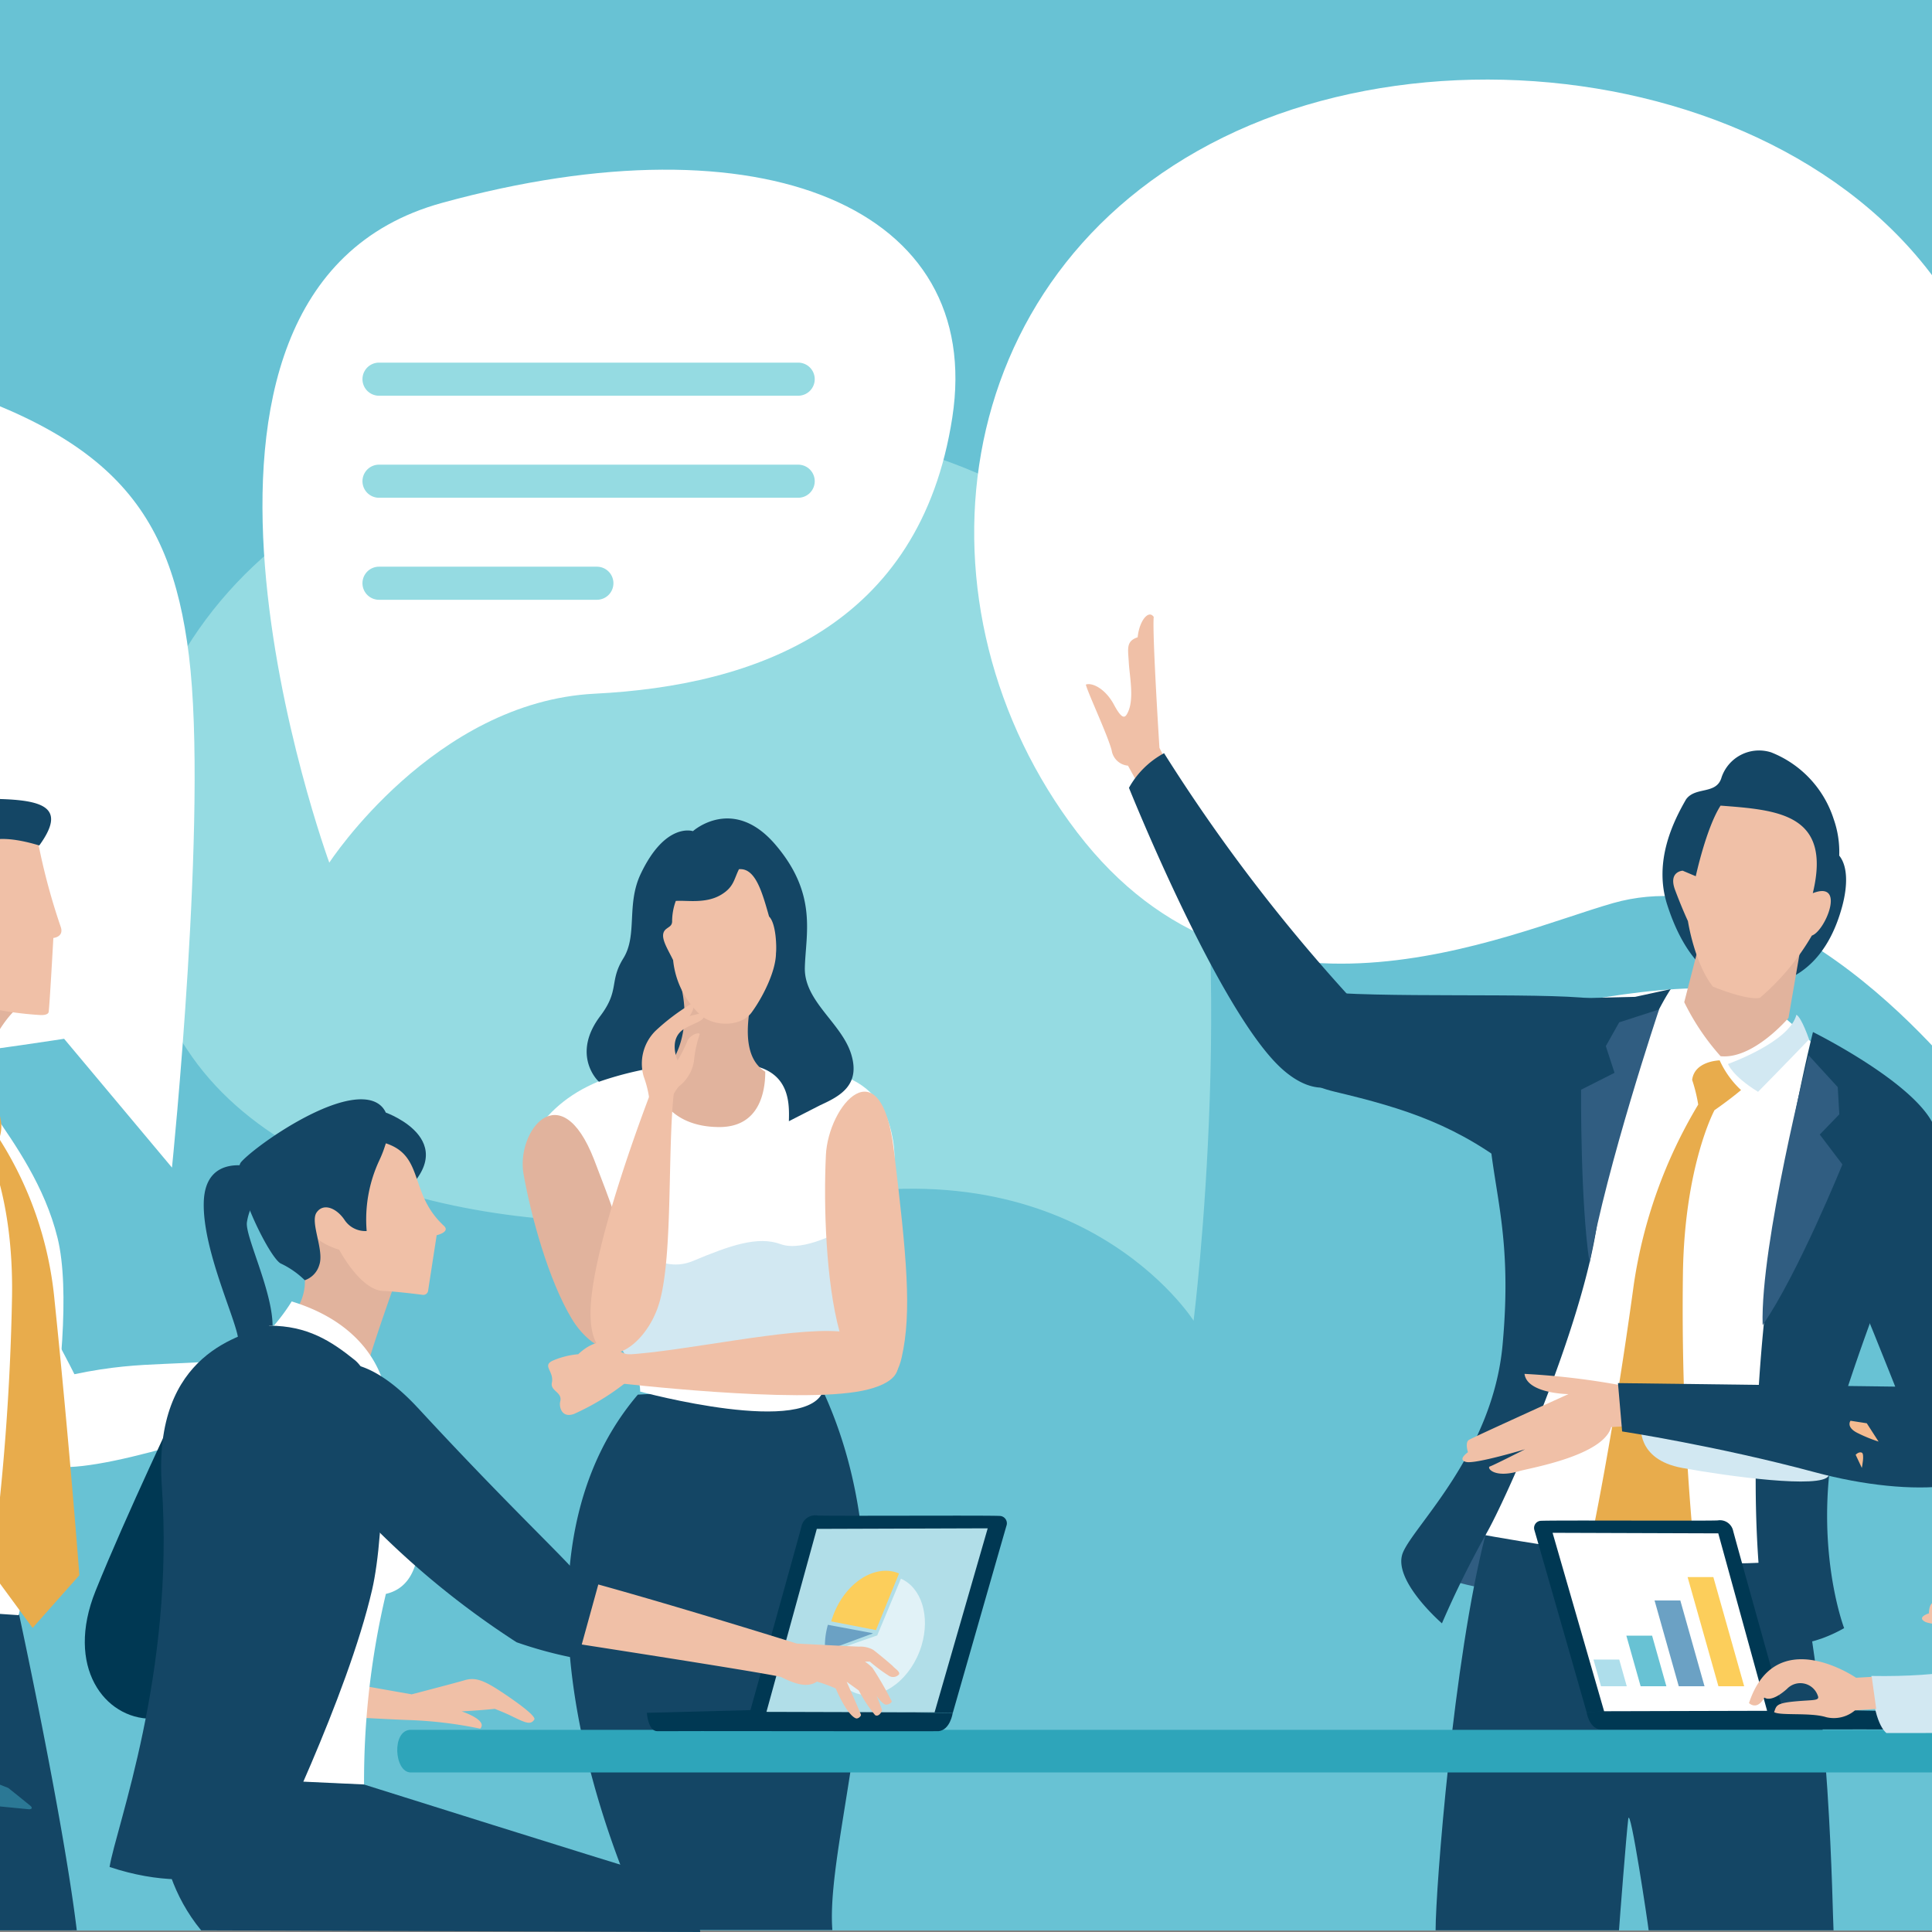 <svg xmlns="http://www.w3.org/2000/svg" xmlns:xlink="http://www.w3.org/1999/xlink" width="188" height="188" viewBox="0 0 188 188">
  <rect x="0" y="0" width="188" height="188" fill="#808080" stroke="none"/>
  <defs>
    <clipPath id="clip-path">
      <rect id="Rectángulo_298482" data-name="Rectángulo 298482" width="188" height="188" transform="translate(-9026 2972)" fill="#fff" stroke="#707070" stroke-width="1"/>
    </clipPath>
    <clipPath id="clip-path-2">
      <rect id="Rectángulo_298081" data-name="Rectángulo 298081" width="456.177" height="188" fill="none"/>
    </clipPath>
    <clipPath id="clip-path-3">
      <rect id="Rectángulo_298078" data-name="Rectángulo 298078" width="456.177" height="188.001" fill="none"/>
    </clipPath>
    <clipPath id="clip-path-4">
      <rect id="Rectángulo_298073" data-name="Rectángulo 298073" width="18.281" height="5.555" fill="none"/>
    </clipPath>
    <clipPath id="clip-path-5">
      <rect id="Rectángulo_298074" data-name="Rectángulo 298074" width="2.93" height="8.835" fill="none"/>
    </clipPath>
    <clipPath id="clip-path-6">
      <rect id="Rectángulo_298075" data-name="Rectángulo 298075" width="3.48" height="11.719" fill="none"/>
    </clipPath>
    <clipPath id="clip-path-7">
      <rect id="Rectángulo_298076" data-name="Rectángulo 298076" width="2.782" height="10.542" fill="none"/>
    </clipPath>
    <clipPath id="clip-path-8">
      <rect id="Rectángulo_298077" data-name="Rectángulo 298077" width="2.385" height="9.773" fill="none"/>
    </clipPath>
    <clipPath id="clip-path-9">
      <path id="Trazado_594200" data-name="Trazado 594200" d="M2790.372,652.583c.532,1.177-.731,2.224-1.69,2.982-1.04.823.429.78,1.521.738.625-.024,1.127-.049.964.089,2.649-.236-1.391.945-.524,2.066a21.057,21.057,0,0,1,2.748,5.472c-2.022,7.914,5.2-1.514,7.209-4.158-1.757-1.3-4.153-9.275-4.21-10.059l-6.489-4.468a9.68,9.68,0,0,0,.47,7.339" transform="translate(-2788.327 -645.244)" fill="none"/>
    </clipPath>
    <linearGradient id="linear-gradient" x1="-17.316" y1="3.496" x2="-17.31" y2="3.496" gradientUnits="objectBoundingBox">
      <stop offset="0" stop-color="#f58e4d"/>
      <stop offset="1" stop-color="#ffb988"/>
    </linearGradient>
  </defs>
  <g id="Enmascarar_grupo_744812" data-name="Enmascarar grupo 744812" transform="translate(9026 -2972)" clip-path="url(#clip-path)">
    <g id="Grupo_879974" data-name="Grupo 879974" transform="translate(-9141 2972)">
      <g id="Grupo_879572" data-name="Grupo 879572" clip-path="url(#clip-path-2)">
        <rect id="Rectángulo_298072" data-name="Rectángulo 298072" width="456.18" height="188.123" transform="translate(0 -0.267)" fill="#68c2d4"/>
        <g id="Grupo_879567" data-name="Grupo 879567" transform="translate(0 -0.001)">
          <g id="Grupo_879566" data-name="Grupo 879566" clip-path="url(#clip-path-3)">
            <path id="Trazado_594086" data-name="Trazado 594086" d="M1053.711,392.251s4.659-37.113-1.4-61.711-45.437-31.517-73.708-21.524-35.243,39.265-22.344,57.566c11.11,15.763,39.838,18.6,58.58,14.225,27.573-6.436,38.871,11.444,38.871,11.444" transform="translate(-822.563 -263.737)" fill="#95dbe2"/>
            <path id="Trazado_594087" data-name="Trazado 594087" d="M1117.881,806.926s8.324,2.969.633,8.738-.633-8.738-.633-8.738" transform="translate(-965.334 -698.66)" fill="#144665"/>
            <path id="Trazado_594088" data-name="Trazado 594088" d="M1077.64,865.542s-3.726,10.217-3.738,11.408c-.986,2.115-7.475-5.5-7.475-5.5a5.156,5.156,0,0,0,1.564-3.154c.19-1.964-.559-10.053-.559-10.053Z" transform="translate(-923.345 -743.09)" fill="#e1b39d"/>
            <path id="Trazado_594089" data-name="Trazado 594089" d="M1084.908,836.115s-1.705-1.953-2.815.24,2.641,3.213,2.641,3.213,2.059,3.937,4.295,4.018c1.337.049,3.627.35,3.851.378a.474.474,0,0,0,.507-.373c.028-.224.837-5.432.837-5.432s1.357-.307.7-.917c-3.42-3.168-1.869-6.787-5.645-8.025Z" transform="translate(-936.731 -717.961)" fill="#f0c0a7"/>
            <path id="Trazado_594090" data-name="Trazado 594090" d="M1042.876,810.066a2.415,2.415,0,0,1-2.13-1.05c-.78-1.182-2.07-1.719-2.738-.756s.771,3.682.257,5.117a2.207,2.207,0,0,1-1.409,1.476,8.562,8.562,0,0,0-2.3-1.61c-1.133-.453-5.05-8.587-3.884-9.9s6.739-5.339,10.631-6,4.488,2.256,2.81,5.84a13.577,13.577,0,0,0-1.233,6.889" transform="translate(-892.199 -690.276)" fill="#144665"/>
            <path id="Trazado_594091" data-name="Trazado 594091" d="M1009.843,845.349s-4.81-1.529-4.954,3.363,3.519,12.154,3.359,13.608-1.567,2.758,2.044,1.071-1.525-11.011-1.2-12.747a5.484,5.484,0,0,1,1.18-2.636Z" transform="translate(-870.06 -731.733)" fill="#144665"/>
            <path id="Trazado_594092" data-name="Trazado 594092" d="M1661.229,156.739s6.848-35.424,2.8-62.821c-4.9-33.217-48.763-44.018-76.089-30.594s-30.809,45.967-14.218,67.651,41.772,9.817,52.14,6.868c17.59-5,35.363,18.895,35.363,18.895" transform="translate(-1353.893 -49.963)" fill="#fff"/>
            <path id="Trazado_594093" data-name="Trazado 594093" d="M1053.982,190.491s10.178-15.658,25.836-16.441,31.657-6.523,34.789-26.879-18.348-29.49-49.665-20.878-10.96,64.2-10.96,64.2" transform="translate(-906.939 -106.547)" fill="#fff"/>
            <path id="Trazado_594094" data-name="Trazado 594094" d="M1164.022,264.618a1.61,1.61,0,0,1-1.61,1.61h-40.788a1.61,1.61,0,0,1,0-3.22h40.788a1.61,1.61,0,0,1,1.61,1.61" transform="translate(-969.742 -227.72)" fill="#95dbe2"/>
            <path id="Trazado_594095" data-name="Trazado 594095" d="M1164.022,338.618a1.61,1.61,0,0,1-1.61,1.61h-40.788a1.61,1.61,0,0,1,0-3.22h40.788a1.61,1.61,0,0,1,1.61,1.61" transform="translate(-969.742 -291.791)" fill="#95dbe2"/>
            <path id="Trazado_594096" data-name="Trazado 594096" d="M1144.433,412.618a1.61,1.61,0,0,1-1.61,1.61h-21.2a1.61,1.61,0,0,1,0-3.22h21.2a1.61,1.61,0,0,1,1.61,1.61" transform="translate(-969.742 -355.863)" fill="#95dbe2"/>
            <path id="Trazado_594097" data-name="Trazado 594097" d="M415.426,321.717s3.544-34.567,1.647-49.841c-1.841-14.819-8.069-22.083-28.936-27.766s-57.568-7.069-59.268,11.466-7.066,60.9,32.76,58.546c18.664-1.1,43.3-4.939,43.3-4.939Z" transform="translate(-283.691 -208.1)" fill="#fff"/>
            <path id="Trazado_594098" data-name="Trazado 594098" d="M679.838,1233.2c2.274-10.635-1.221-17.752-.076-22.334s4.371-3.368,4.371-3.368l6.963,25.7Z" transform="translate(-588.353 -1045.36)" fill="#003853"/>
            <path id="Trazado_594099" data-name="Trazado 594099" d="M707.943,1191.266c-1.308-10.812-5.616-30.741-5.616-30.741l-23.367-1.6s-5.286,11.88-1.237,15.93a32.121,32.121,0,0,1,8.987,16.415Z" transform="translate(-585.471 -1003.428)" fill="#144665"/>
            <path id="Trazado_594100" data-name="Trazado 594100" d="M762,1258.426l13,5.141s1.856,1.485,2.146,1.729.076.363-.15.344-2.789-.271-2.789-.271l-12.865-5.164Z" transform="translate(-659.195 -1089.583)" fill="#2b7895"/>
            <path id="Trazado_594101" data-name="Trazado 594101" d="M702.107,796.743s6.256-26.683,3.784-36.716c-1.241-5.036-4.162-9.144-6.245-12.173-.134-.2.477-1.854.326-2.03-4.45-5.188-12.423-7.146-12.423-7.146s-.485,1.052-.809,1.915c-3.746,4.442-11.522,14.209-10.689,22.618,1.653,16.7,3.392,27.085,3.392,27.085l-.657,4.806Z" transform="translate(-585.292 -639.569)" fill="#fff"/>
            <path id="Trazado_594102" data-name="Trazado 594102" d="M784.619,1230.419s2.905,2.445,3.4,4.5,1.236,3.445.015,3.8c.01.235.25.826.367,1.639s-1.534,1.313-1.99.049c-.256-.714-.867.162-1.476-.25s-1.252-.977-1.767-.829-.826-.234-1.029-.7-1.4-.042-1.524-1.756a25.341,25.341,0,0,1,.741-5.33l-.544-1.556,2.9-1.006Z" transform="translate(-675.867 -1064.084)" fill="#f0c0a7"/>
            <path id="Trazado_594103" data-name="Trazado 594103" d="M729.17,889.122l3.4.216s-3.026-11.268-3.212-20.208-2.983-27.576-5.519-21.474c-5.624,13.529,5.333,41.466,5.333,41.466" transform="translate(-625.33 -732.883)" fill="#d2e8f2"/>
            <path id="Trazado_594104" data-name="Trazado 594104" d="M680.015,752.953s6.529,3.5,4,14.186-4.917,20.877-4.917,20.877L687.123,818l-5.057,1.769s-10.013-20.268-12.112-30.832-2.557-21.772-1.059-27.537c.7-2.7,11.121-8.444,11.121-8.444" transform="translate(-578.387 -651.929)" fill="#fff"/>
            <path id="Trazado_594105" data-name="Trazado 594105" d="M773.551,844.678s9.13,16.61,11.005,20.392c7.229-1.511,9.724-.533,19.691-1.922.137,4.229-.472,5.813-.472,5.813s-15.447,5.594-20.882,5.123-17.945-20.992-17.945-20.992Z" transform="translate(-662.315 -731.347)" fill="#fff"/>
            <path id="Trazado_594106" data-name="Trazado 594106" d="M832.056,794.769a2.755,2.755,0,0,1,1.6,2.207,3.436,3.436,0,0,1-.119,1.962,35.357,35.357,0,0,1,5.378,15.615c1.5,14.5,2.427,26.865,2.427,26.865l-4.551,5.13-4.023-5.477a234.338,234.338,0,0,0,2.023-26.835c.142-9.861-2.614-14.793-2.614-14.793s-.972-1.03-2.2-2.119a9.617,9.617,0,0,0,2.079-2.556" transform="translate(-718.619 -688.134)" fill="#e8ac4c"/>
            <path id="Trazado_594107" data-name="Trazado 594107" d="M781.7,654.384c-2.244-.184-4.841,4.527-6.05,8.559A34.574,34.574,0,0,0,766,656.737a10.751,10.751,0,0,0,.66-5.117S777.68,631.3,781.7,654.384" transform="translate(-663.229 -557.035)" fill="#e1b39d"/>
            <path id="Trazado_594108" data-name="Trazado 594108" d="M803.355,595.134s-1.5-2.592-3.237-.345,1.893,4.734,1.893,4.734,1.784,5.582,4.3,6.161a33.189,33.189,0,0,0,5,.678c.261.008.693-.022.774-.271s.465-7.231.465-7.231,1.054-.089.72-1.072a62.539,62.539,0,0,1-2.163-8s-4.287-4.959-6.037-3.142-1.721,8.489-1.721,8.489" transform="translate(-692.358 -507.587)" fill="#f0c0a7"/>
            <path id="Trazado_594109" data-name="Trazado 594109" d="M774.018,590.408s-1.459,1.745-2.085.234a1.615,1.615,0,0,0-2.864-.6c-.97.947-.106,3.788-1,5.3-.587.992-3.234,1.713-3.681,1.771-.023-2.58-2.392-11.838.283-13.74,1.657-1.179,6.4-4,10.964-3.9s6.847.824,4.158,4.527c-10.392-3.133-5.771,6.4-5.771,6.4" transform="translate(-660.971 -501.729)" fill="#144665"/>
            <path id="Trazado_594110" data-name="Trazado 594110" d="M771.541,751.367a9.03,9.03,0,0,1-3.812,2.652c-3.031-7.565-6.516-8.354-6.516-8.354s.072-.378.287-1.223c3.393,1.362,10.041,6.925,10.041,6.925" transform="translate(-659.08 -644.56)" fill="#d2e8f2"/>
            <path id="Trazado_594111" data-name="Trazado 594111" d="M2351.32,346.3s-1.431-33.9,1.371-53.926c2.233-15.963,11.659-24.155,34.958-28.984s45.694-4.124,50.263,16.27c4.364,19.474,10.294,63.534-33.556,60.969-26.647-1.559-40.7-7.207-40.7-7.207Z" transform="translate(-2035.527 -225.908)" fill="#95dbe2"/>
            <path id="Trazado_594112" data-name="Trazado 594112" d="M2563.008,686a1.7,1.7,0,1,1-1.7-1.7,1.7,1.7,0,0,1,1.7,1.7" transform="translate(-2216.18 -592.485)" fill="#fff"/>
            <path id="Trazado_594113" data-name="Trazado 594113" d="M2527.014,686a1.7,1.7,0,1,1-1.7-1.7,1.7,1.7,0,0,1,1.7,1.7" transform="translate(-2185.015 -592.485)" fill="#fff"/>
            <path id="Trazado_594114" data-name="Trazado 594114" d="M2490.418,686a1.7,1.7,0,1,1-1.7-1.7,1.7,1.7,0,0,1,1.7,1.7" transform="translate(-2153.329 -592.485)" fill="#fff"/>
            <path id="Trazado_594115" data-name="Trazado 594115" d="M647.608,546.005a1.7,1.7,0,1,1,1.7,1.7,1.7,1.7,0,0,1-1.7-1.7" transform="translate(-560.719 -471.273)" fill="#4cc5d4"/>
            <path id="Trazado_594116" data-name="Trazado 594116" d="M683.6,546.005a1.7,1.7,0,1,1,1.7,1.7,1.7,1.7,0,0,1-1.7-1.7" transform="translate(-591.883 -471.273)" fill="#4cc5d4"/>
            <path id="Trazado_594117" data-name="Trazado 594117" d="M720.2,546.005a1.7,1.7,0,1,1,1.7,1.7,1.7,1.7,0,0,1-1.7-1.7" transform="translate(-623.569 -471.273)" fill="#4cc5d4"/>
            <path id="Trazado_594118" data-name="Trazado 594118" d="M1653,461.1l-1.208-2.424s-.713-11.129-.557-12.738c-.5-.734-1.407.372-1.563,1.982-1.157.38-.937,1.133-.862,2.46s.54,3.532-.087,4.834c-.236.49-.489.885-1.35-.722s-2.156-2.188-2.742-1.969c.132.669,2.148,4.959,2.515,6.417a1.762,1.762,0,0,0,1.584,1.473l2,3.617Z" transform="translate(-1423.968 -385.906)" fill="#f0c0a7"/>
            <path id="Trazado_594119" data-name="Trazado 594119" d="M1900.8,1103.009s17.022,5.3,20.016-1.369-16.68-4.7-16.68-4.7Z" transform="translate(-1645.771 -949.525)" fill="#305d81"/>
            <path id="Trazado_594120" data-name="Trazado 594120" d="M2068.589,546.933a3.853,3.853,0,0,1,4.839-2.476,10.389,10.389,0,0,1,6.083,6.485,9.62,9.62,0,0,1,.542,3.562c.837,1.032.83,2.908.3,4.9-2.538,9.487-10.152,7.674-10.152,7.674s-4.368.071-6.888-7.8c-1.375-4.29.687-8.25,1.834-10.244.906-1.269,2.932-.44,3.445-2.1" transform="translate(-1786.081 -471.245)" fill="#144665"/>
            <path id="Trazado_594121" data-name="Trazado 594121" d="M1679.335,546.276a167.33,167.33,0,0,0,18.859,24.582c2.734,2.973-1.073,11.573-7.226,6.277s-15.05-27.491-15.05-27.491a8.51,8.51,0,0,1,3.417-3.368" transform="translate(-1451.061 -472.982)" fill="#144665"/>
            <path id="Trazado_594122" data-name="Trazado 594122" d="M2186.65,802.748s1.813-23.385,6.707-11.6,9.064,24.11,8.883,28.642-4.83,10.824-6.824,2.848-8.765-19.888-8.765-19.888" transform="translate(-1893.268 -682.124)" fill="#144665"/>
            <path id="Trazado_594123" data-name="Trazado 594123" d="M1937.038,1074.2c-.1-1.182-.3-23.392-3.618-35.808-5.227-19.579-26.122-18.658-30.259-2.643-3.1,12.009-4.846,34.387-4.846,38.451h17.847c.037-.646.717-9.386.9-10.837s1.934,10.295,1.984,10.837Z" transform="translate(-1643.619 -886.362)" fill="#144665"/>
            <path id="Trazado_594124" data-name="Trazado 594124" d="M1972.866,729.867s-7.614-10.393-12.81-12.447-20.545,1.45-20.545,1.45-1.813,10.151-.483,19.457-4.593,31.664-4.593,31.664,20.787,3.867,29.126,2.417c2.538-21.27,9.305-42.54,9.305-42.54" transform="translate(-1674.892 -620.604)" fill="#fff"/>
            <path id="Trazado_594125" data-name="Trazado 594125" d="M2139.064,806.5s-3.969-10.373.382-23.546,8.271-20.632,8.66-23.993c.09-4.441-12.075-10.465-12.075-10.465s-7.36,28.818-5.165,53.311c.717,8,5.117,5.962,5.963,5.721a14.059,14.059,0,0,0,2.236-1.027" transform="translate(-1844.614 -648.069)" fill="#144665"/>
            <path id="Trazado_594126" data-name="Trazado 594126" d="M1896.194,718.133l3.468-.753s-5.121,7.432-7.116,22.479c-1.353,10.209-8.984,27.394-10.918,30.657a95.643,95.643,0,0,0-4.229,8.58s-4.883-4.22-3.8-6.878,8.732-9.7,9.7-20.213-.837-14.68-1.32-20.843,5.3-12.815,5.3-12.815Z" transform="translate(-1622.086 -621.129)" fill="#144665"/>
            <path id="Trazado_594127" data-name="Trazado 594127" d="M1816.793,721.091c-2.255-1-17.707-.372-25.982-.831-6.165-.342-9.24,7.513-.5,9.591,6.874,1.634,12.016,3.261,17.909,7.99,2.934-3.337,10.83-15.748,8.575-16.75" transform="translate(-1545.414 -623.613)" fill="#144665"/>
            <path id="Trazado_594128" data-name="Trazado 594128" d="M2089.879,667.443l-1.094,6.334s-3.437,4.059-6.61,3.727a23.045,23.045,0,0,1-3.535-5.257l2.176-8.46Z" transform="translate(-1799.749 -574.726)" fill="#e1b39d"/>
            <path id="Trazado_594129" data-name="Trazado 594129" d="M2072.826,591.163l-1.274-.537s-1.416.066-.738,1.878,1.25,3.026,1.25,3.026.621,4.078,2.43,6.375c3.645,1.451,4.577,1.088,4.577,1.088a23.546,23.546,0,0,0,5.052-6.056c1.3-.423,3.354-5.393.091-4.124,1.873-7.72-3.373-8.094-8.974-8.52-1.4,2.175-2.413,6.87-2.413,6.87" transform="translate(-1792.814 -505.898)" fill="#f0c0a7"/>
            <path id="Trazado_594130" data-name="Trazado 594130" d="M2023.358,769.06s-2.448.045-2.673,1.9a15.174,15.174,0,0,1,.589,2.4,47.445,47.445,0,0,0-6.266,17.5c-2.08,15.235-4.194,25.052-4.194,25.052l4.988,7.6,5.205-5.526a247.253,247.253,0,0,1-1.217-28.367c.188-10.4,3.07-15.716,3.07-15.716s1.251-.846,2.582-1.953a9.023,9.023,0,0,1-2.083-2.9" transform="translate(-1741.024 -665.875)" fill="#e8ac4c"/>
            <g id="Grupo_879553" data-name="Grupo 879553" transform="translate(274.67 138.611)" style="mix-blend-mode: multiply;isolation: isolate">
              <g id="Grupo_879552" data-name="Grupo 879552">
                <g id="Grupo_879551" data-name="Grupo 879551" clip-path="url(#clip-path-4)">
                  <path id="Trazado_594131" data-name="Trazado 594131" d="M2051.187,1037.323c-4.545-.832-3.989-4.229-3.989-4.229s18.938,3.739,18.241,5.006-9.708.055-14.252-.776" transform="translate(-2047.177 -1033.094)" fill="#d2e8f2"/>
                </g>
              </g>
            </g>
            <path id="Trazado_594132" data-name="Trazado 594132" d="M1934.365,997.755a72.872,72.872,0,0,0-10.513-1.326c.245,1.931,4.273,1.969,4.273,1.969s-9.265,4.2-9.676,4.451-.1,1.205-.1,1.205-1.092.748-.157.949,5.713-1.236,5.713-1.236-3.114,1.583-3.428,1.673.335,1.2,2.9.442c.977-.289,8.118-1.475,8.905-4.267.3-.048,2.313-.113,2.313-.113Z" transform="translate(-1660.504 -862.738)" fill="#f0c0a7"/>
            <path id="Trazado_594133" data-name="Trazado 594133" d="M2030.58,848.028l26.98.342s-3.515-8.877-5.9-14.425S2061.5,824,2061.5,824s6.79,24.942,6.956,29.775-9.116,5.505-18.712,2.927-18.759-3.971-18.759-3.971Z" transform="translate(-1758.138 -713.439)" fill="#144665"/>
            <path id="Trazado_594134" data-name="Trazado 594134" d="M2110.389,740.784s.408,1.161,2.924,2.707c2.5-2.538,4.963-5.1,4.963-5.1s-.716-2.11-1.23-2.4c-.68,2.673-6.656,4.788-6.656,4.788" transform="translate(-1827.239 -637.247)" fill="#d2e8f2"/>
            <path id="Trazado_594135" data-name="Trazado 594135" d="M2135.461,791.559c3.425-4.946,7.76-15.639,7.76-15.639l-2.2-2.906,1.9-1.968-.152-2.646-2.844-3.109s-4.7,18.391-4.466,26.267" transform="translate(-1848.94 -662.612)" fill="#305d81"/>
            <path id="Trazado_594136" data-name="Trazado 594136" d="M2004.63,756.758c-.906-5.948-.825-16.858-.825-16.858l3.255-1.644-.847-2.6,1.3-2.311,3.883-1.257s-5.12,15.265-6.764,24.674" transform="translate(-1734.953 -633.86)" fill="#305d81"/>
            <path id="Trazado_594137" data-name="Trazado 594137" d="M1293.918,1009.778c8.921,19.828-.008,42.256.749,52.1h-17.916s-16.92-33.419-1.013-52.1a157.954,157.954,0,0,1,18.179,0" transform="translate(-1098.671 -874.066)" fill="#144665"/>
            <path id="Trazado_594138" data-name="Trazado 594138" d="M1249.172,803.237s.234-1.957-3.038-6.514-10.124-13.469-7.612-17.968,7.7-7.555,17.689-7.438,16.273-.01,17.558,7.411-5.492,19.456-6.719,24.247-17.878.263-17.878.263" transform="translate(-1071.881 -667.825)" fill="#fff"/>
            <path id="Trazado_594139" data-name="Trazado 594139" d="M1305.336,621.506c1.87-.857,3.941-1.92,3.006-4.958s-4.589-5.143-4.511-8.416,1.266-7.143-2.863-11.973-8.025-1.315-8.025-1.315-2.675-.921-5.087,4.166c-1.413,2.981-.285,5.951-1.687,8.21s-.33,3.082-2.24,5.609c-2.707,3.581-.5,6.089-.13,6.4a33.752,33.752,0,0,1,14.6-1.646c4.051.623,3.918,3.85,3.879,5.486Z" transform="translate(-1110.513 -513.965)" fill="#144665"/>
            <path id="Trazado_594140" data-name="Trazado 594140" d="M1303.289,892.473s3.038,3.973,6.661,2.454,6.31-2.454,8.53-1.636,6.076-1.4,6.076-1.4l.7,10.868-21.034,2.921-1.986-3.622Z" transform="translate(-1127.516 -772.224)" fill="#d2e8f2"/>
            <path id="Trazado_594141" data-name="Trazado 594141" d="M1236.282,814.432c-.742-4.166,3.608-9.792,6.868-1.4s4.276,12.017,4.168,15.97-4.118,3.227-6.361-.517-3.933-9.891-4.675-14.057" transform="translate(-1070.338 -700.187)" fill="#e1b39d"/>
            <path id="Trazado_594142" data-name="Trazado 594142" d="M1304.787,967.608c5.687-.311,15.736-2.649,20.8-2.259s8.647,4.44,2.259,5.765-24.014-.76-24.014-.76.565-1.655.954-2.746" transform="translate(-1128.898 -835.789)" fill="#f0c0a7"/>
            <path id="Trazado_594143" data-name="Trazado 594143" d="M1455.589,797.927c.234-4.908,5.375-10.828,6.622-.468s1.762,15.717.75,20.157-4.723,2.279-6.047-2.551-1.558-12.231-1.324-17.138" transform="translate(-1260.224 -685.506)" fill="#f0c0a7"/>
            <path id="Trazado_594144" data-name="Trazado 594144" d="M1262.287,977.537a23.967,23.967,0,0,1-5.118,3.111c-1.235.426-1.448-.761-1.329-1.214.242-.924-.982-1.007-.812-1.826.232-1.119-.959-1.626.046-2.135a7.951,7.951,0,0,1,2.522-.643s1.654-1.673,2.907-.959,1.486.954,2.081.981,1.4,1.4-.3,2.686" transform="translate(-1086.326 -843.052)" fill="#f0c0a7"/>
            <path id="Trazado_594145" data-name="Trazado 594145" d="M1343.369,711.961c-.591.613-1.216,1.358-2.156,1.062-1.048-.333-1.093-.3-1.811.058a2.854,2.854,0,0,1-3.116-.545c.907,3.881-.331,7.323-2.142,8.374-.76,1.519.76,5.2,5.843,5.2,3.975,0,4.462-3.575,4.462-5.386-3.1-1.928-.991-7.768-1.079-8.764" transform="translate(-1154.982 -616.437)" fill="#e1b39d"/>
            <path id="Trazado_594146" data-name="Trazado 594146" d="M1339.3,633.5a5.809,5.809,0,0,0-.356,2.035c-.036.363-.244.439-.518.645-.852.592-.013,1.782.615,3.075a8.4,8.4,0,0,0,2.494,5.179c1.254,1.326,4.067,1.384,5.146-.089s2.355-3.995,2.37-5.768c.066-.5.034-2.871-.673-3.568-.671-2.357-1.325-4.756-2.93-4.6-.492.983-.492,1.728-1.72,2.473-1.518.922-3.42.526-4.429.614" transform="translate(-1158.541 -545.825)" fill="#f0c0a7"/>
            <path id="Trazado_594147" data-name="Trazado 594147" d="M1293.616,784.376c-.8,5.639-.127,16.327-1.49,21.219s-6.667,7.76-6.728,1.236,6.115-22.241,6.115-22.241a2.08,2.08,0,0,1,2.1-.214" transform="translate(-1112.935 -678.947)" fill="#f0c0a7"/>
            <path id="Trazado_594148" data-name="Trazado 594148" d="M1326.155,735.958a3.846,3.846,0,0,0,1.5-2.509,10.965,10.965,0,0,1,.547-2.555c.084-.307-.955-.031-1.218.692a13.78,13.78,0,0,1-.925,1.821s-.974-2.123.69-3.1c1.106-.651,2.16-.761,1.853-1.56-.937.235-1.376.34-1.376.34s.7-.964.2-1.207a20.58,20.58,0,0,0-3.52,2.652,4.486,4.486,0,0,0-1.143,4.448,10.325,10.325,0,0,1,.565,2.344l1.928.39a5.015,5.015,0,0,1,.9-1.753" transform="translate(-1145.124 -630.217)" fill="#f0c0a7"/>
            <path id="Trazado_594149" data-name="Trazado 594149" d="M1993.906,1121.024s-4.712-16.869-4.837-17.413a1.313,1.313,0,0,0-1.476-.948c-.952.065-16.888-.034-17.3.047a.7.7,0,0,0-.551.884c.126.4,5.077,17.7,5.077,17.7Z" transform="translate(-1705.436 -954.714)" fill="#003853"/>
            <path id="Trazado_594150" data-name="Trazado 594150" d="M2040.409,1239.76l-13.547-.254-19.079.279s.237,1.614,1.353,1.71c1.923.025,29.564-.028,30.255,0,.911.038,1.018-1.733,1.018-1.733" transform="translate(-1738.399 -1073.201)" fill="#003853"/>
            <path id="Trazado_594151" data-name="Trazado 594151" d="M1999.3,1111.743l-16.124-.054,5.013,17.362,15.863-.042Z" transform="translate(-1717.097 -962.533)" fill="#fff"/>
            <path id="Trazado_594152" data-name="Trazado 594152" d="M2015.317,1203.611h-2.507l.733,2.6h2.507Z" transform="translate(-1742.752 -1042.123)" fill="#aedeeb"/>
            <path id="Trazado_594153" data-name="Trazado 594153" d="M2039.16,1186.275h-2.506l1.391,4.926h2.505Z" transform="translate(-1763.397 -1027.112)" fill="#68c2d4"/>
            <path id="Trazado_594154" data-name="Trazado 594154" d="M2059.627,1160.779h-2.507l2.355,8.346h2.506Z" transform="translate(-1781.117 -1005.037)" fill="#6ba1c4"/>
            <path id="Trazado_594155" data-name="Trazado 594155" d="M2083.576,1143.787h-2.506l3,10.626h2.506Z" transform="translate(-1801.853 -990.325)" fill="#fcce5b"/>
            <path id="Trazado_594156" data-name="Trazado 594156" d="M1146.54,1258.734H1324.2c1.775,0,1.88-4.147,0-4.147H1146.54c-1.875,0-1.621,4.147,0,4.147" transform="translate(-991.572 -1086.259)" fill="#2ea5ba"/>
            <path id="Trazado_594157" data-name="Trazado 594157" d="M1028.007,1211.067s14.2.83,16.742.91a40.675,40.675,0,0,1,7.057.844c.79-.842-1.8-1.682-1.8-1.682s1.847-.1,3.219-.247c.584.229,1.1.446,1.515.644,1.418.685,1.982,1,2.352.362.031-.486-2.514-2.186-3.027-2.53-1.809-1.209-2.68-1.6-3.8-1.254-.649.2-5.126,1.365-5.126,1.365l-16.983-3Z" transform="translate(-890.08 -1044.605)" fill="#f0c0a7"/>
            <path id="Trazado_594158" data-name="Trazado 594158" d="M1401.384,1118.063s4.861-17.4,4.988-17.961a1.355,1.355,0,0,1,1.523-.979c.983.067,17.42-.036,17.846.049a.718.718,0,0,1,.568.911c-.129.412-5.237,18.262-5.237,18.262Z" transform="translate(-1213.361 -951.65)" fill="#003853"/>
            <path id="Trazado_594159" data-name="Trazado 594159" d="M1326.3,1240.548l10.081-.262,19.68.287s-.245,1.664-1.395,1.764c-1.983.023-26.6-.03-27.317,0-.938.04-1.049-1.787-1.049-1.787" transform="translate(-1148.354 -1073.876)" fill="#003853"/>
            <path id="Trazado_594160" data-name="Trazado 594160" d="M1417.9,1108.493l16.631-.055-5.17,17.908L1413,1126.3Z" transform="translate(-1223.418 -959.719)" fill="#b1dee8"/>
            <path id="Trazado_594161" data-name="Trazado 594161" d="M1463.484,1150.476l2.308-5.522c1.984.87,2.877,3.634,2,6.527-.963,3.158-3.669,5.268-6.045,4.712-1.7-.4-2.764-2.049-2.884-4.111Z" transform="translate(-1263.124 -991.335)" fill="#e1f2f7"/>
            <path id="Trazado_594162" data-name="Trazado 594162" d="M1459.991,1144.162c0-.016.008-.034.014-.05.931-3.166,3.622-5.314,6.01-4.8a3.205,3.205,0,0,1,.571.186l-2.242,5.509Z" transform="translate(-1264.104 -986.384)" fill="#fcce5b"/>
            <path id="Trazado_594163" data-name="Trazado 594163" d="M1460.058,1179.223l-.015.035-4.62,1.706a7.429,7.429,0,0,1,.272-2.558Z" transform="translate(-1260.134 -1020.299)" fill="#6ba1c4"/>
            <path id="Trazado_594164" data-name="Trazado 594164" d="M1059.486,952.981s-.475-6.435-9.167-9.093a18.533,18.533,0,0,1-2.845,3.528Z" transform="translate(-906.935 -817.246)" fill="#fff"/>
            <path id="Trazado_594165" data-name="Trazado 594165" d="M927.877,995.024c4.1-6.5,13.972-3.489,8.251,7.044S926.99,1018,926.99,1018l5.182.745-1.06,7.154s-1.456-.088-6.006-.088-8.422-5.042-5.432-12.454,8.2-18.335,8.2-18.335" transform="translate(-795.37 -858.563)" fill="#003853"/>
            <path id="Trazado_594166" data-name="Trazado 594166" d="M995.843,1006.173a79.005,79.005,0,0,1,2.124-18.582c7.347-1.672.386-20.009-3.041-22.764-2.281-1.834-4.592-3.332-8.3-3.332-2.437,2.438-8.788,7.8-8.788,20.863a178.312,178.312,0,0,1-1.419,22.917Z" transform="translate(-845.417 -832.491)" fill="#fff"/>
            <path id="Trazado_594167" data-name="Trazado 594167" d="M952.125,1013.158s7.631-15.5,10.046-25.97c1.259-5.443,1.728-19.607-1.7-22.362-2.281-1.834-4.591-3.332-8.3-3.332-2.519.889-11.372,2.528-10.465,15.564,1.275,18.314-4.477,33.282-5.081,37.106,9.66,3.22,15.5-1.006,15.5-1.006" transform="translate(-810.962 -832.491)" fill="#144665"/>
            <path id="Trazado_594168" data-name="Trazado 594168" d="M976.53,1302.566c-5.512-6.7-3.871-15.1-3.871-15.1l19.707.906s24.393,7.676,27.118,8.457,5.047,1.78,5.618,5.9Z" transform="translate(-841.959 -1114.728)" fill="#144665"/>
            <path id="Trazado_594169" data-name="Trazado 594169" d="M1270.083,1143.457a2.588,2.588,0,0,1,1.29.3c.2.129,1.847,1.484,1.984,1.651s.724.528.536.769a.772.772,0,0,1-1,.1,15.8,15.8,0,0,1-1.827-1.365l-.474.006a5.074,5.074,0,0,1,.733.606,33.683,33.683,0,0,1,1.881,3.267c-.047.173-.5.45-.771.233a2.932,2.932,0,0,1-.726-.817c.128.289.523,1.324.547,1.414s-.287.718-.671.507a13.489,13.489,0,0,1-1.589-2.4l-1.184-.854s1.382,3.108,1.394,3.225-.279.438-.53.324c-.9-.412-1.926-2.894-1.926-2.894a15.609,15.609,0,0,0-1.831-.667c-.931.643-2.193.206-3.463-.436-.986-.343-23.684-3.833-23.684-3.833s-1.565-6.536-1.281-7c6.856,1.424,26.468,7.567,26.468,7.567s5.72.3,6.126.3" transform="translate(-1071.426 -983.227)" fill="#f0c0a7"/>
            <path id="Trazado_594170" data-name="Trazado 594170" d="M1091.215,993.129c7.8,8.451,13.356,13.746,15.11,15.7a16.815,16.815,0,0,1,2.557.993l-2.12,7.684a40.851,40.851,0,0,1-5.962-1.59,83.09,83.09,0,0,1-15.343-12.742c-9.622-10.142-3.887-20.488,5.757-10.041" transform="translate(-935.532 -856.109)" fill="#144665"/>
            <path id="Trazado_594171" data-name="Trazado 594171" d="M430.7,832.5c.8-.5,3.63-1.979,8.715.448-1.371,11.9,7.1,31.113,11.508,39.658,0,0,0,0,.006,0,1.424-.208,6.937,2.439,6.937,2.439s-.282,1.259-1.758.608-1.762-.055-1.762-.055a13.338,13.338,0,0,1,1.133,1.465c.548.828.765,1.712.456,1.867-.608.3-.878.883-1.519.977-.89.13-.76.912-1.867.456a12.511,12.511,0,0,1-2.562-2.505,8.093,8.093,0,0,1-1.321-3.086l-.078-.393C437.557,859.585,432,848.821,430.7,832.5" transform="translate(-372.913 -720.018)" fill="#f0c0a7"/>
            <path id="Trazado_594172" data-name="Trazado 594172" d="M460.427,850.609s-7.129-22.467-6.676-31.145c-2.432-1.187-4.776-2.486-4.776-2.486l-3.713-2.279s-3.257,17.728,10.559,38.62Z" transform="translate(-385.232 -705.39)" fill="#fff"/>
            <path id="Trazado_594173" data-name="Trazado 594173" d="M385.478,766.259c1.281-.217,3.572-.4,3.572-.4s17.1,21.753,5.155,29.8c-5.731,11.17-6.292,17.589-6.292,17.589l-18.935-5.007s5.08-7.92,5.086-14.656c.226-2.9.116-5.524.092-9.146-.662-2.951-2.462-10.447-1.9-11.555.781-1.53,8.315-5.122,13.218-6.631" transform="translate(-319.472 -663.106)" fill="#b1dee8"/>
            <path id="Trazado_594174" data-name="Trazado 594174" d="M375.255,784.626c4.232-2.735,6.666-3.625,11.569-5.133a2.788,2.788,0,0,1,1.65.087s13.047,18.079,2.633,28.785c-4.259,8.685-4.2,15.1-4.2,15.1l-17.255-2.93s4.989-8.472,4.995-15.209c.226-2.9.116-5.524.092-9.146-.662-2.951-.908-10.637.513-11.555" transform="translate(-320.058 -674.843)" fill="#b1dee8"/>
            <path id="Trazado_594175" data-name="Trazado 594175" d="M317.438,1082.812c-14.135,13.89-4.86,31.733-7.6,42.534h26.632c1.083-27.815.561-41.079.561-41.079a114.037,114.037,0,0,1-19.6-1.455" transform="translate(-267.84 -937.531)" fill="#144665"/>
            <path id="Trazado_594176" data-name="Trazado 594176" d="M498.927,774.883c2.623,1.627,9.156,13.983,5.691,13.8a46.38,46.38,0,0,0-7.077-11.207c-.964-1.285.848-2.79,1.387-2.594" transform="translate(-430.545 -670.901)" fill="#f0c0a7"/>
            <path id="Trazado_594177" data-name="Trazado 594177" d="M386,890.849c.89,3.787,1.073,13.149,1.073,13.149s8.05-7.648,7.265-17.15c-.509-6.165-7.221,2.286-8.339,4" transform="translate(-334.211 -765.938)" fill="#8ccad7"/>
            <path id="Trazado_594178" data-name="Trazado 594178" d="M337.734,931.113c-4.3-17.83-3.06-27.386,2.134-42.81.921-.144,2.985-1.613,6.688,2.591-5.905,10.343-6.684,29.986-5.994,39.515l0,0c.424.543,5.822,4.812,5.822,4.812s-.754.848-2.068-.192c-1.266-1-1.8-.551-1.8-.551s.3,2.117.478,3.082-3.625.278-3.7.093a10.281,10.281,0,0,1-1.646-2.814,8.048,8.048,0,0,1,0-3.337Z" transform="translate(-290.164 -768.804)" fill="#f0c0a7"/>
            <path id="Trazado_594179" data-name="Trazado 594179" d="M339.422,860.559s-.135-20.269,10.443-34.528c-1.066-9.68-7.561-9.843-7.935-9.143a68.771,68.771,0,0,0-6.9,44.006Z" transform="translate(-289.158 -707.072)" fill="#fff"/>
            <path id="Trazado_594180" data-name="Trazado 594180" d="M317.565,1220.574l1.664,13.533a175.135,175.135,0,0,0,20.3-2.073c-.174-5.929-.595-8.938-3.559-17.538a49.028,49.028,0,0,1-18.406,6.077" transform="translate(-274.957 -1051.547)" fill="#fff"/>
            <g id="Grupo_879556" data-name="Grupo 879556" transform="translate(56.489 168.549)" style="mix-blend-mode: multiply;isolation: isolate">
              <g id="Grupo_879555" data-name="Grupo 879555">
                <g id="Grupo_879554" data-name="Grupo 879554" clip-path="url(#clip-path-5)">
                  <path id="Trazado_594181" data-name="Trazado 594181" d="M421.957,1256.235a30.277,30.277,0,0,1,2,8.651,2.271,2.271,0,0,1-.918.177,44.362,44.362,0,0,0-2.012-8.6Z" transform="translate(-421.024 -1256.235)" fill="#b1dee8"/>
                </g>
              </g>
            </g>
            <g id="Grupo_879559" data-name="Grupo 879559" transform="translate(51.464 168.431)" style="mix-blend-mode: multiply;isolation: isolate">
              <g id="Grupo_879558" data-name="Grupo 879558">
                <g id="Grupo_879557" data-name="Grupo 879557" clip-path="url(#clip-path-6)">
                  <path id="Trazado_594182" data-name="Trazado 594182" d="M384.5,1255.352a43.368,43.368,0,0,1,2.552,11.523,2.25,2.25,0,0,1-.914.191,51.809,51.809,0,0,0-2.566-11.473Z" transform="translate(-383.574 -1255.352)" fill="#b1dee8"/>
                </g>
              </g>
            </g>
            <g id="Grupo_879562" data-name="Grupo 879562" transform="translate(48.933 170.052)" style="mix-blend-mode: multiply;isolation: isolate">
              <g id="Grupo_879561" data-name="Grupo 879561">
                <g id="Grupo_879560" data-name="Grupo 879560" clip-path="url(#clip-path-7)">
                  <path id="Trazado_594183" data-name="Trazado 594183" d="M365.646,1267.435a33.474,33.474,0,0,1,1.844,10.379,2.246,2.246,0,0,1-.921.153,40.087,40.087,0,0,0-1.861-10.33Z" transform="translate(-364.708 -1267.435)" fill="#b1dee8"/>
                </g>
              </g>
            </g>
            <g id="Grupo_879565" data-name="Grupo 879565" transform="translate(46.217 170.675)" style="mix-blend-mode: multiply;isolation: isolate">
              <g id="Grupo_879564" data-name="Grupo 879564">
                <g id="Grupo_879563" data-name="Grupo 879563" clip-path="url(#clip-path-8)">
                  <path id="Trazado_594184" data-name="Trazado 594184" d="M345.418,1272.074a20.976,20.976,0,0,1,1.34,9.682,2.265,2.265,0,0,1-.931.062,24.448,24.448,0,0,0-1.362-9.635Z" transform="translate(-344.464 -1272.074)" fill="#b1dee8"/>
                </g>
              </g>
            </g>
            <path id="Trazado_594185" data-name="Trazado 594185" d="M358.22,1232.418s.624,3.136.81,3.955a4.148,4.148,0,0,1,.063,2.236,1.972,1.972,0,0,1-1.38.472c-.319-.029-.72-.577-1.383-2,.117.705.837,1.762.016,1.8a26.131,26.131,0,0,1-1.485-2.784,34.945,34.945,0,0,1-1.5-3.423Z" transform="translate(-305.951 -1067.064)" fill="#f0c0a7"/>
            <path id="Trazado_594186" data-name="Trazado 594186" d="M2202.959,1053.562s.286-.324.591-.213.009,1.493.009,1.493Z" transform="translate(-1907.388 -912)" fill="#f5bb90"/>
            <path id="Trazado_594187" data-name="Trazado 594187" d="M2200.2,1030.657l-1.582-.246s-.481.621.7,1.2a14.811,14.811,0,0,0,2.031.83Z" transform="translate(-1903.547 -892.16)" fill="#f5bb90"/>
            <path id="Trazado_594188" data-name="Trazado 594188" d="M2329.667,1318.607c.072-1.839,1.863-8.405,5.188-8.989,7.011-1.232,31.089-1.4,31.089-1.4s15.915-1.641,20.924-2.222c.447,1.968,2.48,9.032-.025,12.612Z" transform="translate(-2017.096 -1130.769)" fill="#003853"/>
            <path id="Trazado_594189" data-name="Trazado 594189" d="M504.355,682.388c-2.121-.553-7.059,3.569-8.894,7.231-1.012,1.378-2.2,3.235-2.444,2.943-3.283-4.47-5.635-6.172-4.7-7.827,3.063-3.421,2.236-5.143,2.236-5.143s13.808-20.012,13.8,2.8" transform="translate(-422.623 -581.38)" fill="#e1b39d"/>
            <path id="Trazado_594190" data-name="Trazado 594190" d="M542.482,635.9s1.512-.574.235,1.878a2.264,2.264,0,0,0,.973,3.388s1.384,5.841,3.846,6.362a20.157,20.157,0,0,0,3.555.537c.254.012.838-.084.872-.336s.7-5.4.7-5.4a.754.754,0,0,0,.505-1.151c-.8-1.452-1.554-3.048-2.186-4.495-.885-2.027-.991-2.3-1.375-3.1-1.423-2.981-5.336-2.364-6.554-.232-.134.235-.57,2.549-.57,2.549" transform="translate(-469.56 -546.815)" fill="#f0c0a7"/>
            <path id="Trazado_594191" data-name="Trazado 594191" d="M424.438,649.86s.22-.9-2.415-.179c-4.07,1.118-4.229,3.748-6,7.469a19.438,19.438,0,0,0-1.91,6.99c-.122,3.012.445,4.729,1.513,5.219,4.115-2.236,5.591-2.37,8.318-3.846.76-3.131-1.141-10.252-.76-12.031a6.474,6.474,0,0,1,.85-2.1Z" transform="translate(-358.538 -562.269)" fill="#144665"/>
            <path id="Trazado_594192" data-name="Trazado 594192" d="M492.137,616.452a9.746,9.746,0,0,1,1.165-2.2c.892-1.335,2.037-2.128,5.05-2.85,12.336-2.953,7.707,4.393,7.707,4.393s-3.025-1.359-3.088,1.685c-.035,1.777-.524,2.432-.917,2.6-1.934-1.658-3.512-.569-3.2,1.615.459,3.244-4.483,5.49-5.14,5.561-2.93-4.614-1.576-10.8-1.576-10.8" transform="translate(-425.837 -528.766)" fill="#144665"/>
            <path id="Trazado_594193" data-name="Trazado 594193" d="M487.893,651.033a.641.641,0,1,1-1.263-.225l.245-1.5a.642.642,0,1,1,1.264.226Z" transform="translate(-421.329 -561.732)" fill="#f8b532"/>
            <path id="Trazado_594194" data-name="Trazado 594194" d="M2813.392,1155c1.714-7.6,8.271-37.939,8.271-37.939l-17.151,1.335s-2.7,32.811-.2,36.6Z" transform="translate(-2427.138 -967.186)" fill="#e1b39d"/>
            <path id="Trazado_594195" data-name="Trazado 594195" d="M2848.026,1159.87c-1.543-6.9,1.8-25.108,1.8-25.108s.84-7.253,0-11.405a31.968,31.968,0,0,0-14.457.322c.973,27.8,1.495,31.5,3.149,36.192Z" transform="translate(-2454.952 -972.054)" fill="#f0c0a7"/>
            <path id="Trazado_594196" data-name="Trazado 594196" d="M2800.93,750.319s-10.567,6.938-4.033,20.652c10.325-5.647,12.907-17.505,12.907-17.505Z" transform="translate(-2419.792 -649.648)" fill="#fff"/>
            <path id="Trazado_594197" data-name="Trazado 594197" d="M2801.7,803.188c1.936,10.528-2.966,13.335-4.58,31h-19.383c-.215-5.748,1.112-33.914,1.266-36.367.72-22-4.917-20.7-3.435-30.017a30.376,30.376,0,0,1,5.914-13.361l1.308-.436s-5.4,9.274-2.244,14.246c2.5-5.164,5.536-9.723,8.708-15.6,3.683,2.286,12.83,6.969,10.344,18.9-9.185,27.788-.29,18.621,2.1,31.631" transform="translate(-2402.951 -651.671)" fill="#144665"/>
            <path id="Trazado_594198" data-name="Trazado 594198" d="M2783.109,792.221l17.107-1.275a56.346,56.346,0,0,1,.6-9.794c.8-5.367,1.61-16.57-.805-20.327a50.751,50.751,0,0,0-6-7.309s-6.884,3.553-9.7,9.188c-4.075,8.15-4.159,9.929-2.817,13.82s1.61,15.7,1.61,15.7" transform="translate(-2407.635 -652.416)" fill="#fff"/>
            <path id="Trazado_594199" data-name="Trazado 594199" d="M2824.146,794.349l11.807-.336s2.482-12.344,3.958-19.32-4.734-12.538-6.392-13.716-3-1.982-3-1.982-7.916,12.075-8.319,19.052,1.946,16.3,1.946,16.3" transform="translate(-2443.506 -657.16)" fill="#144665"/>
          </g>
        </g>
        <g id="Grupo_879569" data-name="Grupo 879569" transform="translate(374.109 86.572)">
          <g id="Grupo_879568" data-name="Grupo 879568" clip-path="url(#clip-path-9)">
            <rect id="Rectángulo_298079" data-name="Rectángulo 298079" width="21.323" height="29.434" transform="translate(-9.282 3.153) rotate(-20.137)" fill="url(#linear-gradient)"/>
          </g>
        </g>
        <g id="Grupo_879571" data-name="Grupo 879571" transform="translate(0 -0.001)">
          <g id="Grupo_879570" data-name="Grupo 879570" clip-path="url(#clip-path-3)">
            <path id="Trazado_594201" data-name="Trazado 594201" d="M2752.988,605.444a5.729,5.729,0,0,0-6.724,3.957c-1.812,4.823,3.656,7.4,3.956,7.514.385-3.85,2.768-11.471,2.768-11.471" transform="translate(-2377.481 -524.104)" fill="#144665"/>
            <path id="Trazado_594202" data-name="Trazado 594202" d="M2780.584,658.952c2.184-.179,4.8,4.554,5.982,8.477-.269,1.476-.957,5.7-.671,5.456,4.472-2.191,5.823-8.863,6.574-9.124-1-2.064-.76-6.932-.76-6.932s-7.208-20.346-11.125,2.122" transform="translate(-2407.514 -561.391)" fill="#e1b39d"/>
            <path id="Trazado_594203" data-name="Trazado 594203" d="M2770.64,615.946s1.458-2.522,3.15-.335-1.842,4.607-1.842,4.607-1.736,5.432-4.189,6a32.315,32.315,0,0,1-4.869.66c-.254.008-.674-.022-.753-.263s-.68-5.379-.68-5.379-1.027-.087-.7-1.043c.534-1.571.989-3.275,1.354-4.811.511-2.152.568-2.435.8-3.3.872-3.187,5.307-2.741,7.01-.973s.716,4.836.716,4.836" transform="translate(-2390.291 -527.924)" fill="#f0c0a7"/>
            <path id="Trazado_594204" data-name="Trazado 594204" d="M2705.5,843.485l2.952-1.99a4.026,4.026,0,0,1,3.22,2.818c.671,2.482-4.7,1.476-4.7,1.476Z" transform="translate(-2342.504 -728.591)" fill="#fff"/>
            <path id="Trazado_594205" data-name="Trazado 594205" d="M2714.751,863.468s2.773,1.185,3.757.738c.587-.267,1.252-1.342.715-1.968s-8.02-19.269-9.392-21.2a3.419,3.419,0,0,0-3.4-1.386s3.413,1.5,2.482,2.281c-1.274,1.073-4.45,0-4.9-.089s-.179,0,.268,1.252,10.465,20.371,10.465,20.371" transform="translate(-2341.021 -726.95)" fill="#144665"/>
            <path id="Trazado_594206" data-name="Trazado 594206" d="M2832.114,806.459c-3.745-6.025-12.685-1.414-9.264,4.87,4.969,9.124,9.236,13.6,9.236,13.6l-16.459-1-.741,2.987s17.671,5.085,21.873,5.111,3.3-5.56.576-12.419-5.22-13.153-5.22-13.153" transform="translate(-2437.213 -695.822)" fill="#f0c0a7"/>
            <path id="Trazado_594207" data-name="Trazado 594207" d="M2878.756,797.086a71.616,71.616,0,0,0-4-8.457c-4.909-8-12.65-4.993-9.151,5.505a25.238,25.238,0,0,0,4.578,7.428Z" transform="translate(-2480.369 -678.88)" fill="#fff"/>
            <path id="Trazado_594208" data-name="Trazado 594208" d="M2739.028,923.081c.128-.636-.837-.658-1.068-1.33a.981.981,0,0,1,.376-1.1l-1.632-.527c-.671-.139-.24-1.352.239-1.341,1.5.032,4.216.525,5.245.576.131-.1.341-.537-.223-1.518-.862-1.5-.544-2.48-.149-2.567a20.276,20.276,0,0,0,3.589,3.545c.966.568,2.038.972,2.27,1.766l1.664.351-.735,2.507-1.71.23s-.549.089-1.768.345-2.323.925-4.383.814c-.472-.064-1.973-.476-1.716-1.747" transform="translate(-2369.222 -792.468)" fill="#f0c0a7"/>
            <path id="Trazado_594209" data-name="Trazado 594209" d="M2799.777,608.185a5.422,5.422,0,0,1-2.635.143,30.14,30.14,0,0,0-5.854-11.152c-4.284-4.932-11.578-3.3-12.142-.3-.016.544-1.443,3.308.031,4.793-.01.026-.02.05-.028.073l.126.02c.7.628,1.553.571,2.178.857a3.274,3.274,0,0,1,1.142,2.394,18.816,18.816,0,0,0,3.014,9.318,7.74,7.74,0,0,0,4.841,3.8c7.188,2.377,13.219-5.241,9.328-9.948" transform="translate(-2405.718 -514.327)" fill="#144665"/>
            <path id="Trazado_594210" data-name="Trazado 594210" d="M2251.145,996.431s-10.41,22.458-12.606,26.889c-8.47-1.77-9.64,2.761-24.167,2.505.143,4.729,1.469,5.556,1.469,5.556s17.992.053,24.359-.5,21.024-24.595,21.024-24.595Z" transform="translate(-1917.27 -862.74)" fill="#d2e8f2"/>
            <path id="Trazado_594211" data-name="Trazado 594211" d="M2484.483,975.817s-11.177-20.139-14.8-29.68c-1.526-4.018-2.957-12.2-1.614-15.576.085-.217-1.227-3.244-1.116-3.444,2.664-4.8,10.734-7.373,10.734-7.373l2.247.2-.477,1.308s11.039,3.311,19.284,18c6.854,12.211,6.347,23.263,8.473,33.214.6,2.823-22.73,3.348-22.73,3.348" transform="translate(-2135.955 -796.342)" fill="#fff"/>
            <path id="Trazado_594212" data-name="Trazado 594212" d="M2417.426,847.125c1.055-.062,7.725,4.273,9.782,7.4,4.441-2.361,7.684-5.9,8.542-6.116a27.506,27.506,0,0,1-3.141-4.905s-9.231-19.174-15.183,3.618" transform="translate(-2093.081 -723.803)" fill="#e1b39d"/>
            <path id="Trazado_594213" data-name="Trazado 594213" d="M2412.281,799.478s1.465-2.43,3.073-.271-1.874,4.452-1.874,4.452-1.639,5.557-4.036,6.063a31.491,31.491,0,0,1-4.751.555c-.247,0-.655-.033-.728-.27s-.732-7.588-.732-7.588-1.337.286-.985-.633c1.518-3.96,2.237-5.851,2.849-7.438,0,0,4.075-4.694,5.7-2.943s1.485,8.072,1.485,8.072" transform="translate(-2079.887 -684.884)" fill="#f0c0a7"/>
            <path id="Trazado_594214" data-name="Trazado 594214" d="M2421.812,787.75s1.965,2,2.584.579a1.53,1.53,0,0,1,2.723-.515c.9.914-.249,2.962.575,4.413.54.95,3.666.565,4.088.628.066-2.443,1.921-11.526.417-12.728a20.624,20.624,0,0,0-10.679-3.485c-4.325.014-6.856,1.7-4.373,5.254,11.139-7.415,4.665,5.853,4.665,5.853" transform="translate(-2091.992 -672.44)" fill="#144665"/>
            <path id="Trazado_594215" data-name="Trazado 594215" d="M2543.285,1069.883c-4.572,4.941-19.052.537-19.052.537L2519,1061.43s6.614-2.688,5.058-7.5c-6.044-18.693,4.6-13.585,8.558-8.395,9.869,12.945,11.426,19.225,10.668,24.348" transform="translate(-2181.026 -901.097)" fill="#d2e8f2"/>
            <path id="Trazado_594216" data-name="Trazado 594216" d="M2455.933,984.069a2.72,2.72,0,0,0-1.358,2.325,3.393,3.393,0,0,0,.306,1.917,34.917,34.917,0,0,0-3.775,15.87c-.074,14.394.215,26.644.215,26.644l4.97,4.6,3.425-5.773a231.54,231.54,0,0,1-4.586-26.183c-1.093-9.68,1.138-14.794,1.138-14.794s.856-1.107,1.957-2.3a9.5,9.5,0,0,1-2.291-2.311" transform="translate(-2122.231 -852.036)" fill="#177e9d"/>
            <path id="Trazado_594217" data-name="Trazado 594217" d="M2489.667,927.972a8.915,8.915,0,0,0,3.443,3.03c3.824-7.083,7.254-8.312,7.254-8.312a17.391,17.391,0,0,1-.769-1.7c-3.831,1.424-9.928,6.977-9.928,6.977" transform="translate(-2155.629 -797.425)" fill="#d2e8f2"/>
            <path id="Trazado_594218" data-name="Trazado 594218" d="M2266.192,1134.552a46.684,46.684,0,0,0-7.347-3.35c-.335,1.793,3.243,2.98,3.243,2.98s-9.461,1.088-9.9,1.193-.432,1.047-.432,1.047-1.188.354-.411.8,5.446.536,5.446.536-3.229.518-3.535.508-.046,1.165,2.46,1.226c.953.024,7.658,1.014,9.16-1.249a17.527,17.527,0,0,0,2.222-.438Z" transform="translate(-1949.055 -979.428)" fill="#f0c0a7"/>
            <path id="Trazado_594219" data-name="Trazado 594219" d="M2360.528,989.262s29.812,2.479,31.6,2.659c.549-1.378-8.273-12.482-7.8-21.607.29-5.647,5.829-9.689,10.234-3.612,4,5.52,7.6,17.471,8.622,25.637.564,4.491.3,8.256-7.3,8.544-10.62.4-34.894-6.607-34.894-6.607Z" transform="translate(-2043.817 -834.378)" fill="#fff"/>
            <path id="Trazado_594220" data-name="Trazado 594220" d="M2137.545,1205.1l-1.525.087s-7.82-5.382-10.42,2.467c.518.435,1.072.246,1.492-.539.4.268,1.142.1,2.2-.837a1.794,1.794,0,0,1,3,.641c.226.532-.4.405-2.171.567-1.928.176-1.842.429-2.077,1.05.627.364,3.54.01,5.063.487a3.186,3.186,0,0,0,2.811-.665l2.064-.133Z" transform="translate(-1840.409 -1041.927)" fill="#f0c0a7"/>
            <path id="Trazado_594221" data-name="Trazado 594221" d="M2406,1325.289c.134-.268.443-3.076,3.3-3.66,6.023-1.232,23.623-5.072,23.623-5.072s17.142-2.263,21.445-2.845c.385,1.968,1.409,9.161.47,11.577Z" transform="translate(-2083.188 -1137.452)" fill="#144665"/>
          </g>
        </g>
      </g>
    </g>
  </g>
</svg>

